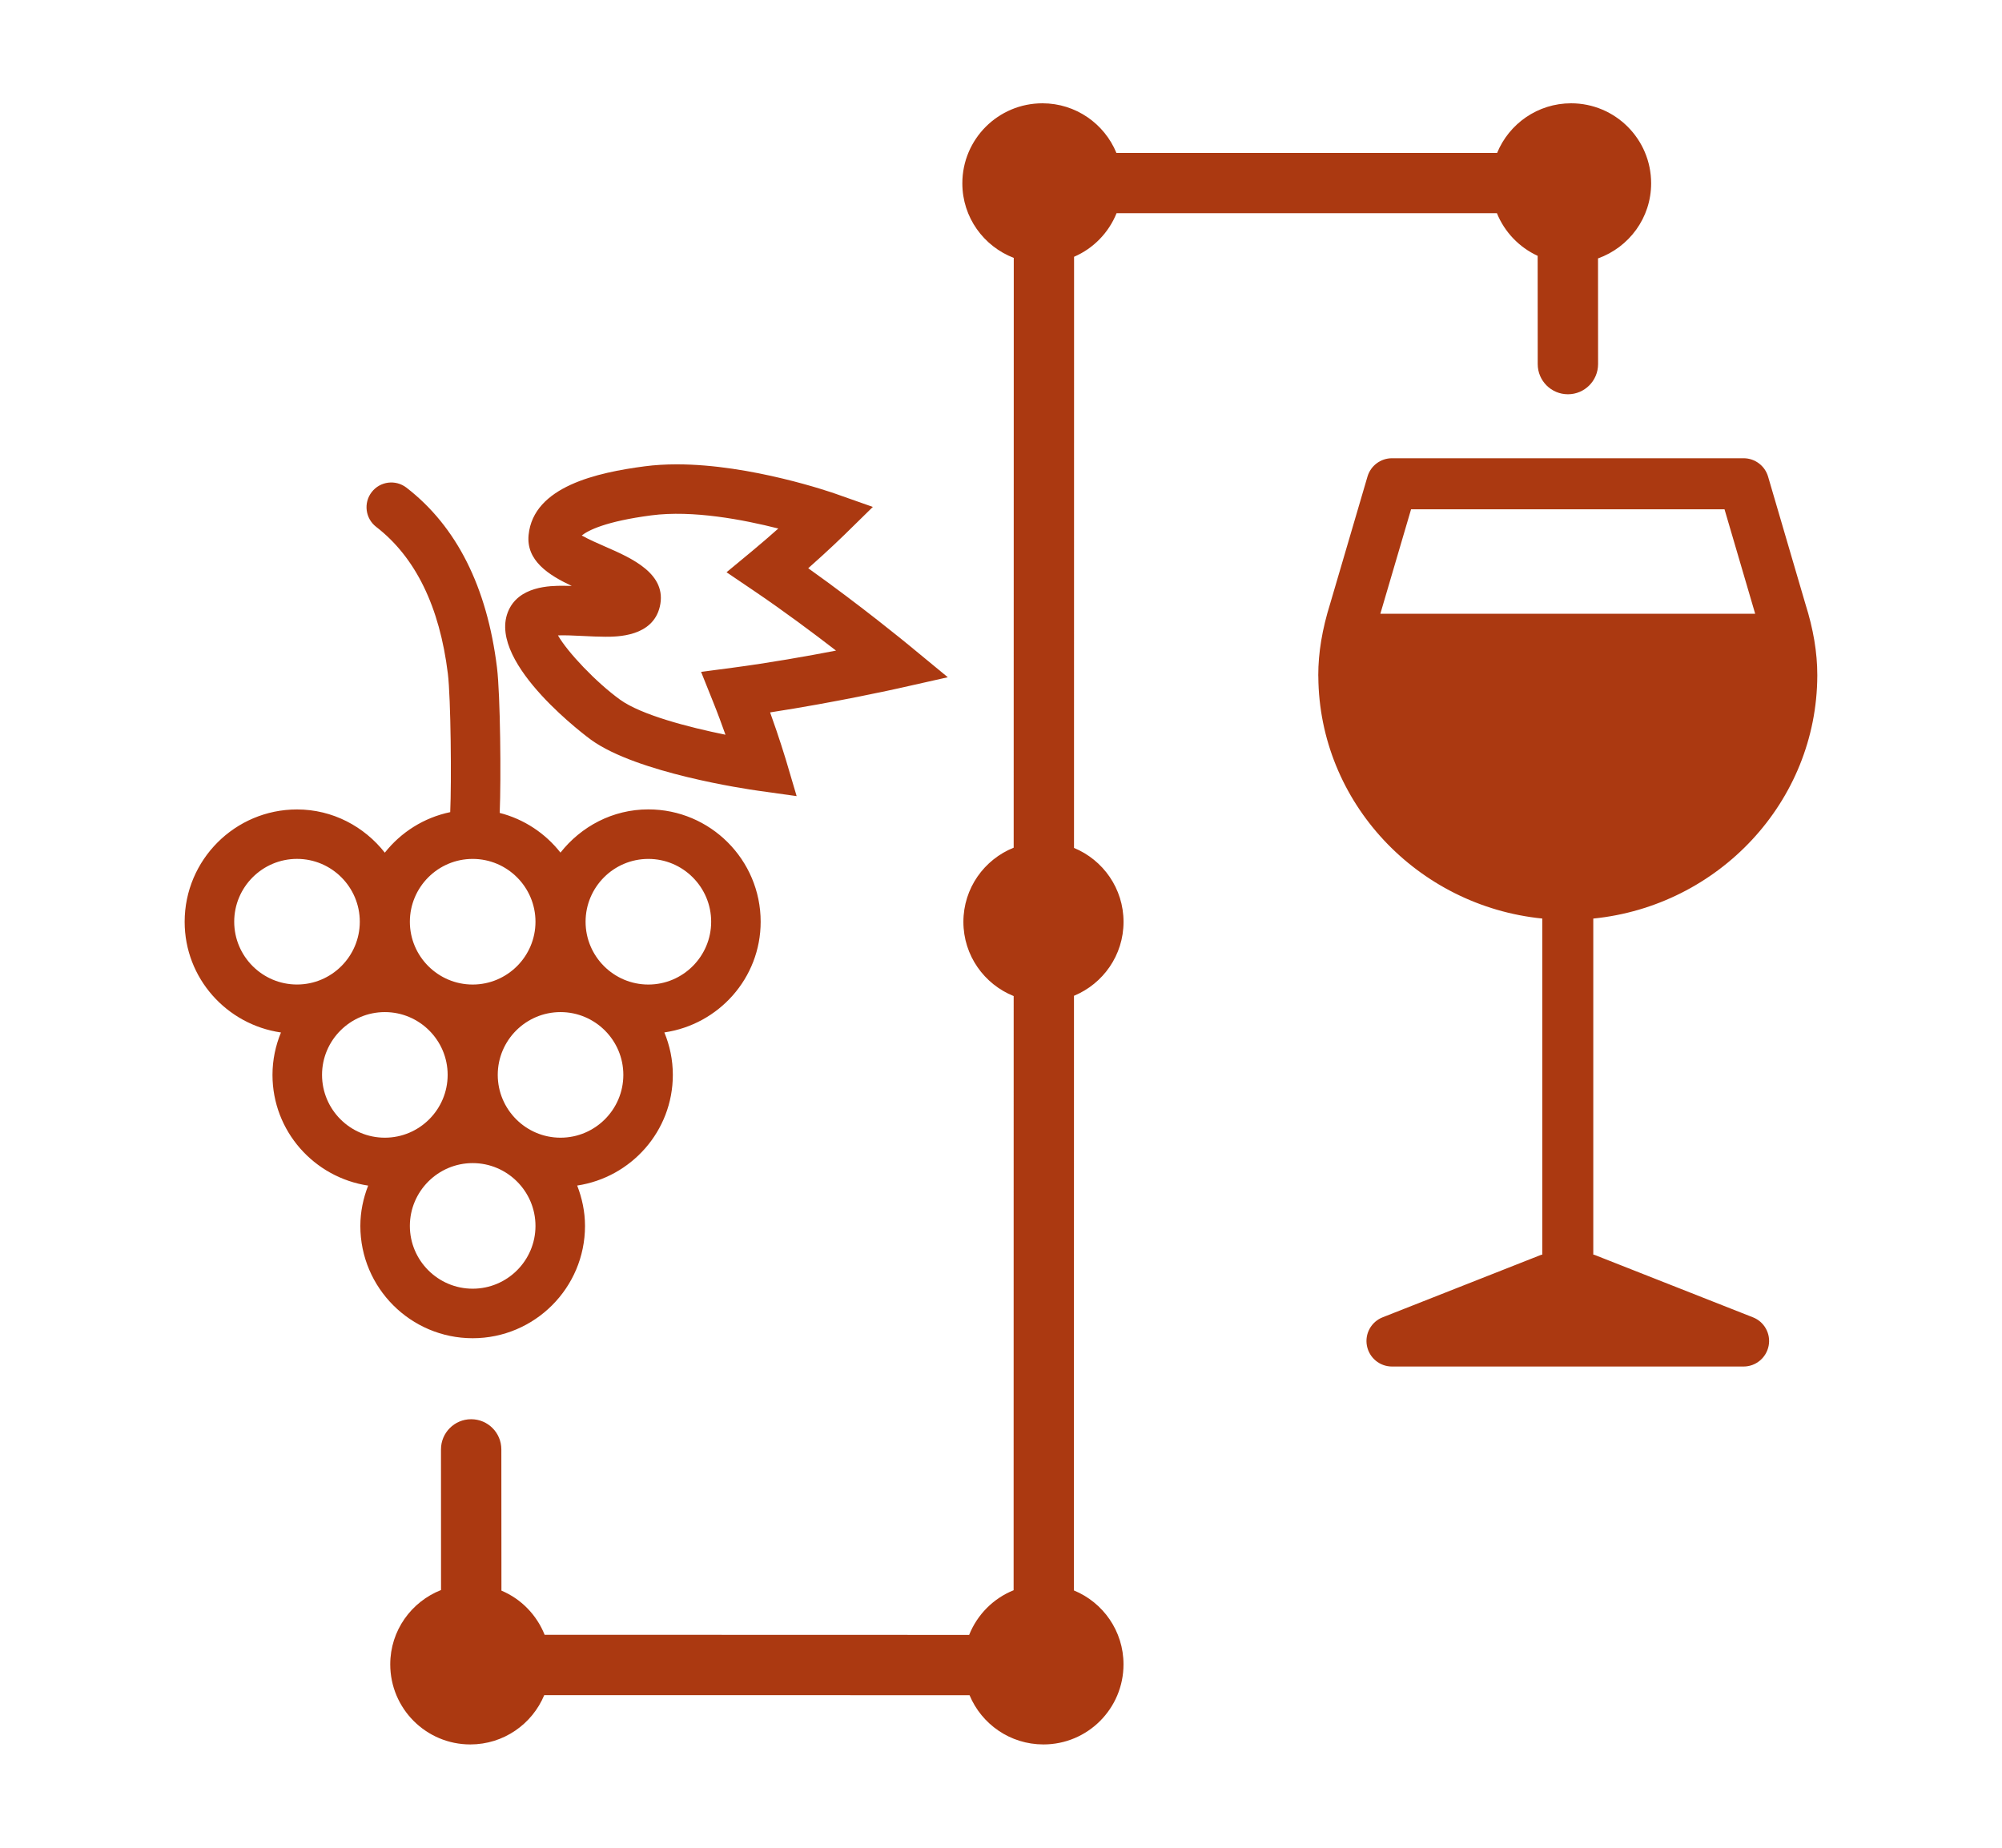 <?xml version="1.0" encoding="utf-8"?>
<!-- Generator: Adobe Illustrator 16.0.0, SVG Export Plug-In . SVG Version: 6.00 Build 0)  -->
<!DOCTYPE svg PUBLIC "-//W3C//DTD SVG 1.1//EN" "http://www.w3.org/Graphics/SVG/1.1/DTD/svg11.dtd">
<svg version="1.1" id="Ebene_1" xmlns="http://www.w3.org/2000/svg" xmlns:xlink="http://www.w3.org/1999/xlink" x="0px" y="0px"
	 width="66.332px" height="61.229px" viewBox="0 0 66.332 61.229" enable-background="new 0 0 66.332 61.229" xml:space="preserve">
<g>
	<path fill="#AB3911" d="M15.661,44.345c2.052,0,3.722-1.668,3.722-3.721c0-0.473-0.098-0.922-0.259-1.338
		c1.789-0.27,3.169-1.805,3.169-3.668c0-0.498-0.102-0.973-0.281-1.406c1.8-0.262,3.191-1.799,3.191-3.668
		c0-2.053-1.669-3.723-3.722-3.723c-1.184,0-2.228,0.567-2.911,1.432c-0.502-0.639-1.205-1.109-2.013-1.315
		c0.047-1.139,0.021-3.903-0.09-4.814c-0.329-2.675-1.339-4.682-3.001-5.965c-0.358-0.276-0.874-0.211-1.151,0.148
		c-0.277,0.359-0.21,0.874,0.148,1.151c1.303,1.006,2.103,2.643,2.376,4.867c0.099,0.804,0.123,3.599,0.078,4.587
		c-0.872,0.182-1.632,0.666-2.167,1.343c-0.681-0.865-1.726-1.432-2.91-1.432c-2.052,0-3.722,1.67-3.722,3.723
		c0,1.87,1.392,3.407,3.191,3.668c-0.179,0.434-0.281,0.908-0.281,1.406c0,1.863,1.38,3.398,3.17,3.668
		c-0.162,0.416-0.259,0.865-0.259,1.338C11.94,42.677,13.609,44.345,15.661,44.345L15.661,44.345z M15.661,42.704
		c-1.147,0-2.081-0.934-2.081-2.08s0.934-2.082,2.081-2.082c1.147,0,2.081,0.936,2.081,2.082S16.809,42.704,15.661,42.704
		L15.661,42.704z M21.482,28.462c1.147,0,2.081,0.935,2.081,2.082c0,1.147-0.934,2.081-2.081,2.081s-2.08-0.934-2.08-2.081
		C19.402,29.396,20.335,28.462,21.482,28.462L21.482,28.462z M18.572,33.538c1.147,0,2.081,0.934,2.081,2.08
		c0,1.148-0.934,2.082-2.081,2.082c-1.146,0-2.08-0.934-2.08-2.082C16.492,34.472,17.425,33.538,18.572,33.538L18.572,33.538z
		 M15.661,28.462c1.147,0,2.081,0.935,2.081,2.082c0,1.147-0.934,2.081-2.081,2.081c-1.147,0-2.081-0.934-2.081-2.081
		C13.581,29.396,14.514,28.462,15.661,28.462L15.661,28.462z M9.841,32.624c-1.147,0-2.081-0.934-2.081-2.081
		c0-1.147,0.934-2.082,2.081-2.082c1.147,0,2.08,0.935,2.08,2.082C11.921,31.691,10.988,32.624,9.841,32.624L9.841,32.624z
		 M10.67,35.618c0-1.146,0.934-2.08,2.081-2.08s2.081,0.934,2.081,2.08c0,1.148-0.934,2.082-2.081,2.082S10.67,36.767,10.67,35.618
		L10.67,35.618z M16.823,20.293c0.338-0.882,1.423-0.882,1.832-0.882c0.094,0,0.191,0.002,0.289,0.005
		c-0.765-0.359-1.515-0.836-1.43-1.691c0.162-1.606,2.274-2.066,3.849-2.273c0.329-0.043,0.687-0.065,1.062-0.065
		c2.464,0,5.141,0.934,5.253,0.973l1.242,0.438L27.98,17.72c-0.027,0.027-0.512,0.501-1.201,1.11
		c1.756,1.25,3.258,2.486,3.331,2.546l1.294,1.066l-1.636,0.368c-0.094,0.021-2.06,0.46-4.252,0.797
		c0.31,0.861,0.505,1.515,0.517,1.551l0.362,1.223l-1.264-0.177c-0.407-0.057-4.024-0.589-5.546-1.688
		C19.55,24.491,16.163,22.018,16.823,20.293L16.823,20.293z M18.487,21.055c0.319,0.559,1.266,1.558,2.058,2.13
		c0.702,0.507,2.267,0.913,3.492,1.162c-0.12-0.338-0.259-0.716-0.415-1.102l-0.393-0.981l1.047-0.138
		c1.219-0.161,2.465-0.382,3.424-0.567c-0.755-0.583-1.737-1.316-2.721-1.982l-0.907-0.614l0.843-0.698
		c0.312-0.259,0.61-0.517,0.873-0.751c-1.152-0.292-2.832-0.617-4.211-0.436c-1.504,0.198-2.084,0.493-2.302,0.667
		c0.219,0.124,0.554,0.271,0.781,0.37c0.871,0.38,2.064,0.902,1.805,1.991c-0.237,0.994-1.413,0.994-1.799,0.994
		c-0.232,0-0.485-0.012-0.738-0.025C19.027,21.06,18.697,21.046,18.487,21.055L18.487,21.055z M37.226,30.548
		c0-1.105-0.678-2.052-1.641-2.45l0.002-19.589c0.641-0.276,1.146-0.796,1.408-1.444h12.602c0.254,0.626,0.738,1.13,1.35,1.413
		l0.002,3.587c0,0.553,0.449,1,1,1c0,0,0,0,0.002,0c0.551,0,0.998-0.448,0.998-1l-0.002-3.502c1.023-0.367,1.76-1.337,1.76-2.488
		c0-1.466-1.188-2.652-2.652-2.652c-1.107,0-2.055,0.68-2.451,1.644H36.99c-0.396-0.964-1.344-1.644-2.451-1.644
		c-1.467,0-2.654,1.187-2.654,2.652c0,1.13,0.708,2.087,1.704,2.471L33.586,28.09c-0.976,0.392-1.666,1.343-1.666,2.458
		c0,1.114,0.69,2.067,1.666,2.459l-0.002,19.689c-0.672,0.271-1.205,0.807-1.473,1.48l-14.066-0.004
		c-0.263-0.658-0.778-1.189-1.431-1.463l-0.003-4.68c0-0.553-0.448-1-1-1H15.61c-0.552,0-1,0.449-0.999,1.002l0.002,4.658
		c-0.984,0.389-1.683,1.342-1.683,2.463c0,1.467,1.188,2.654,2.653,2.654c1.104,0,2.049-0.674,2.449-1.633l14.092,0.002
		c0.4,0.959,1.345,1.631,2.449,1.631c1.465,0,2.652-1.188,2.652-2.654c0-1.105-0.678-2.053-1.643-2.449l0.002-19.705
		C36.548,32.599,37.226,31.654,37.226,30.548L37.226,30.548z M60.212,22.368c0,0.003,0,0.006,0,0.01c0,0.004,0,0.008,0,0.012
		c-0.014,4.182-3.271,7.632-7.422,8.049v11.135c0.014,0.006,0.029,0.004,0.043,0.01l5.246,2.068
		c0.379,0.148,0.598,0.545,0.521,0.943s-0.424,0.688-0.83,0.688h-11.65c-0.406,0-0.754-0.289-0.83-0.688s0.143-0.795,0.521-0.943
		l5.246-2.068c0.014-0.006,0.029-0.004,0.043-0.008V30.438c-4.141-0.416-7.393-3.85-7.42-8.017
		c-0.002-0.015-0.002-0.028-0.002-0.041c0-0.754,0.129-1.528,0.395-2.379l1.236-4.209c0.105-0.359,0.436-0.607,0.811-0.607h11.65
		c0.375,0,0.705,0.248,0.811,0.607l1.238,4.224C60.082,20.847,60.212,21.622,60.212,22.368L60.212,22.368z M58.154,20.338
		l-1.016-3.462H46.753l-1.018,3.462H58.154L58.154,20.338z"/>
</g>
</svg>
